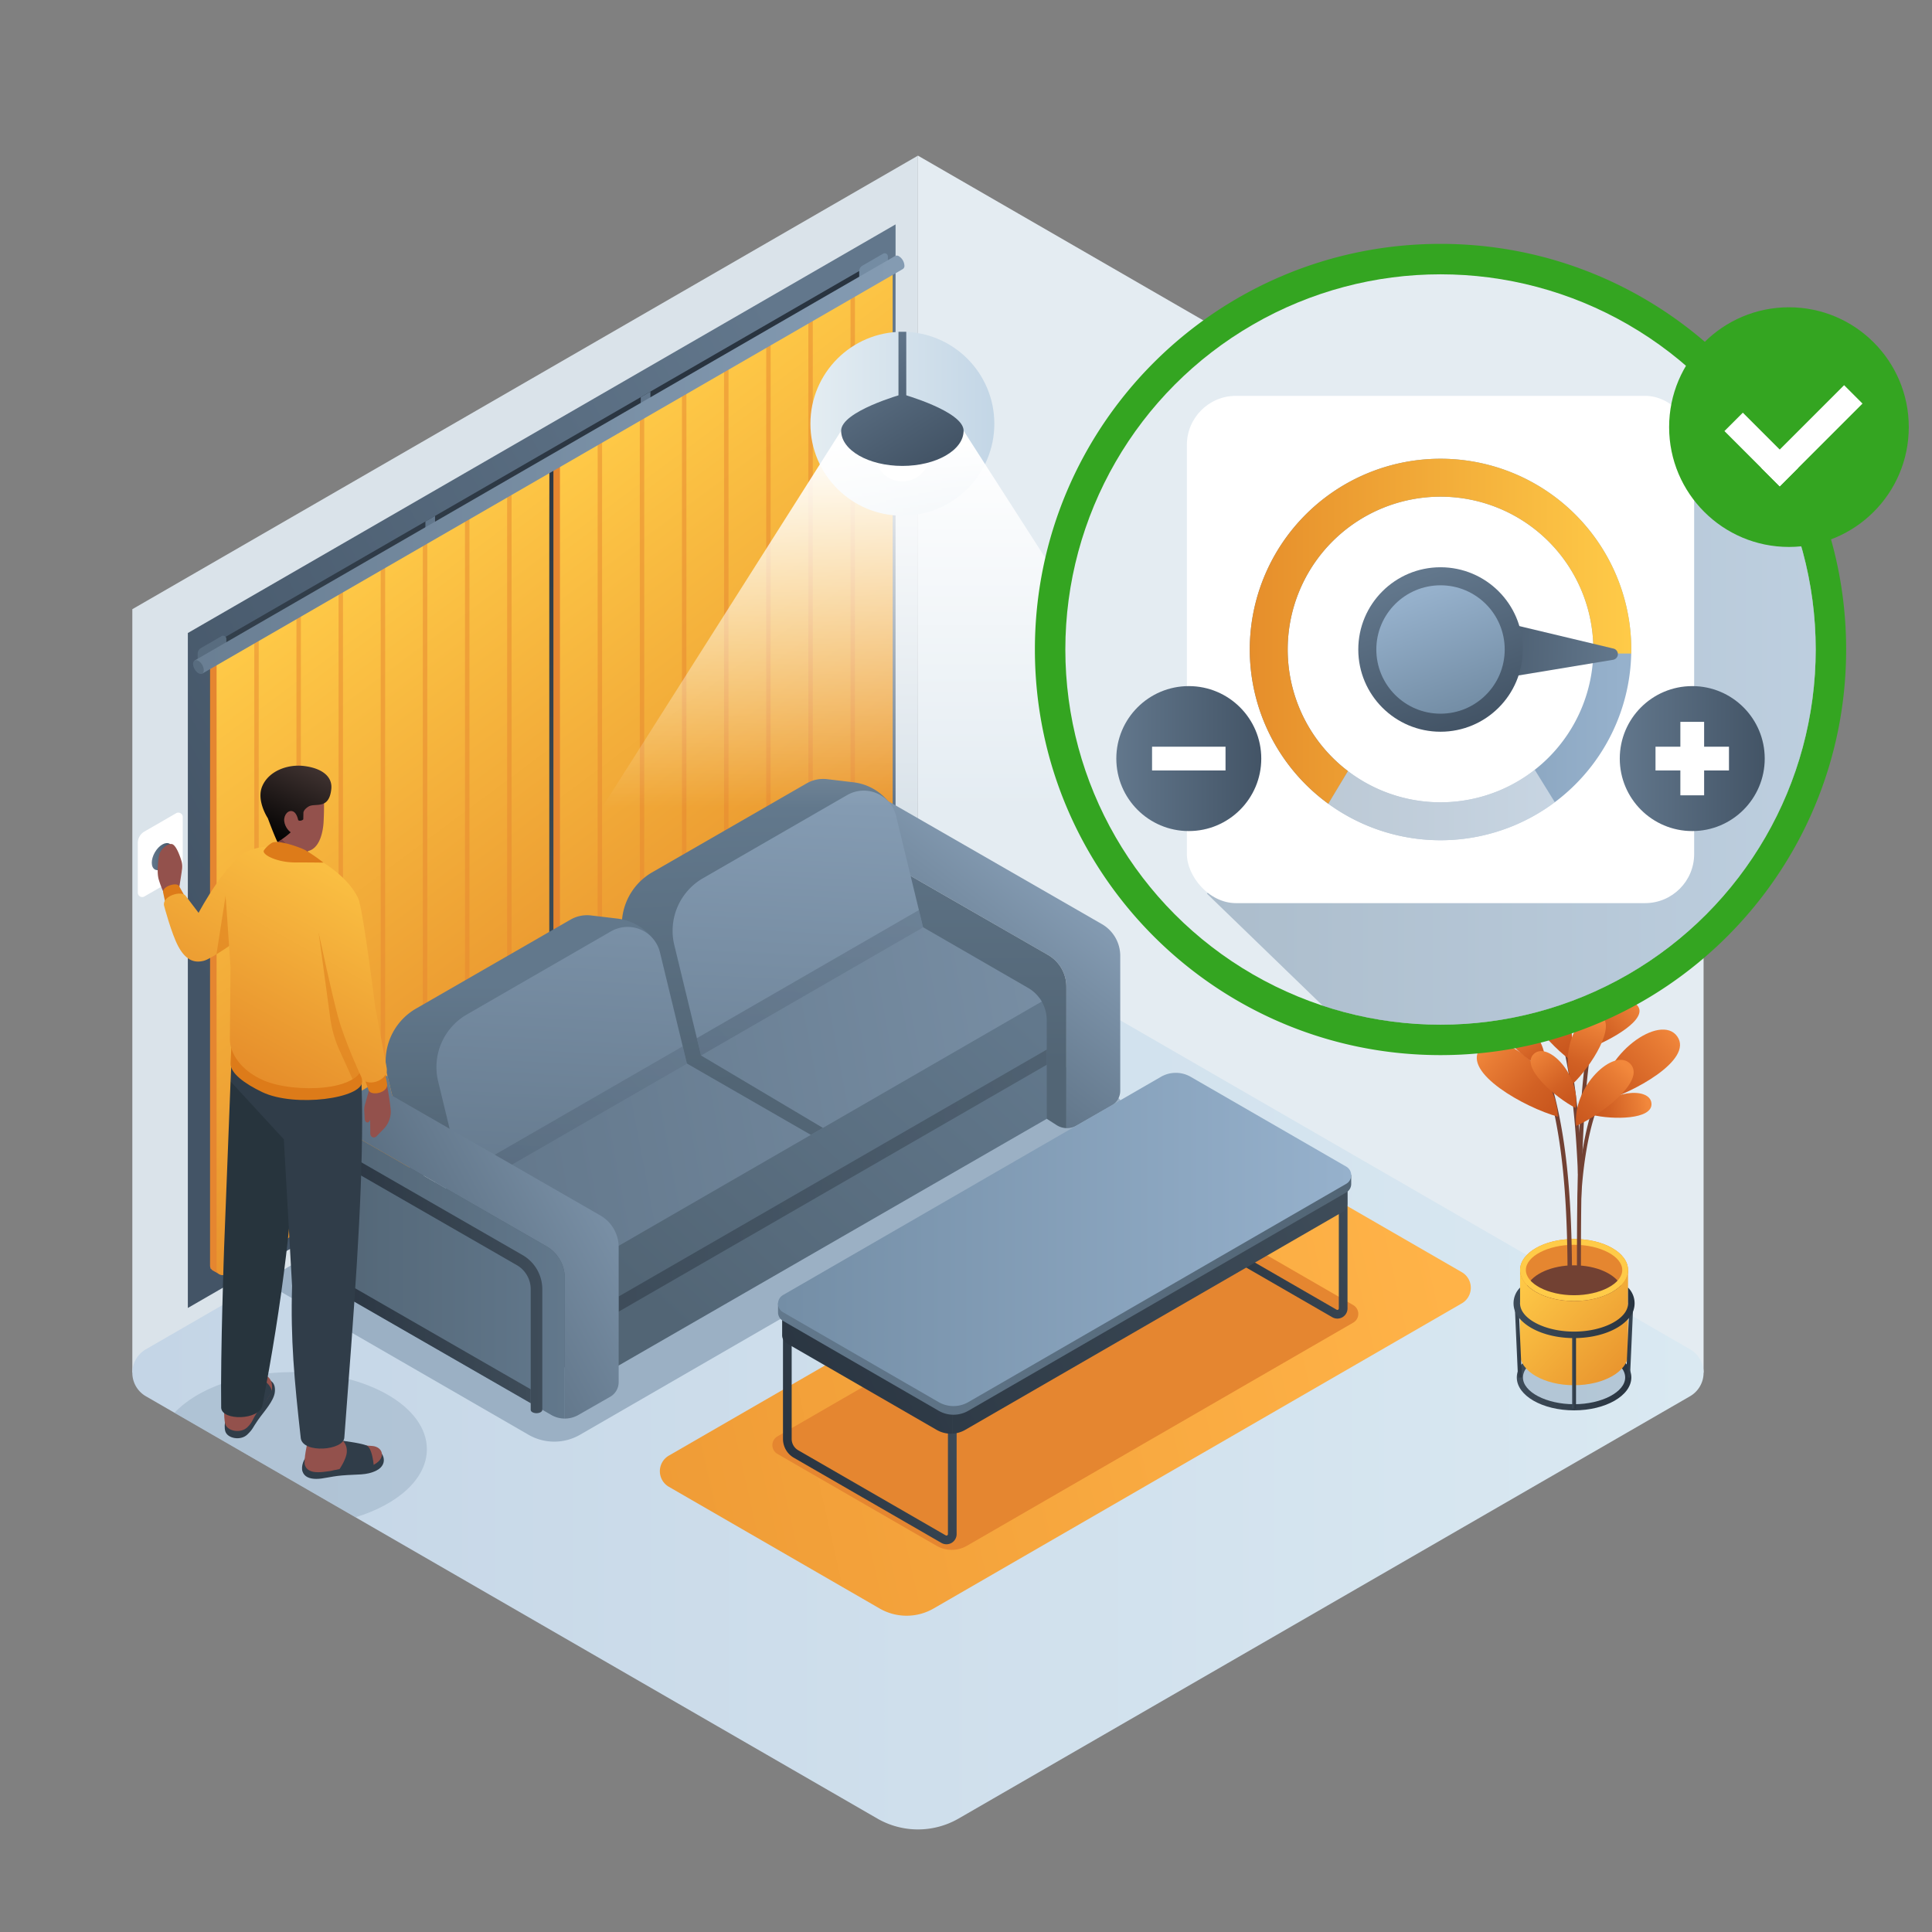 <svg id="Layer_1" data-name="Layer 1" xmlns="http://www.w3.org/2000/svg" xmlns:xlink="http://www.w3.org/1999/xlink" viewBox="0 0 1000 1000">
  <rect x="0" y="0" width="1000" height="1000" fill="#808080" stroke="none"/>
  <defs>
    <style>
      .cls-1 {
        fill: #e4ecf2;
      }

      .cls-2 {
        fill: #dae3ea;
      }

      .cls-3 {
        fill: url(#linear-gradient);
      }

      .cls-19, .cls-4 {
        fill: #9bb0c4;
      }

      .cls-12, .cls-35, .cls-4, .cls-61, .cls-65, .cls-82 {
        opacity: 0.5;
      }

      .cls-5 {
        fill: url(#linear-gradient-2);
      }

      .cls-6 {
        fill: url(#linear-gradient-3);
      }

      .cls-7 {
        fill: url(#linear-gradient-4);
      }

      .cls-8 {
        fill: url(#linear-gradient-5);
      }

      .cls-9 {
        fill: url(#linear-gradient-6);
      }

      .cls-10 {
        fill: #e58630;
      }

      .cls-11 {
        fill: url(#linear-gradient-7);
      }

      .cls-13 {
        fill: url(#linear-gradient-8);
      }

      .cls-14 {
        fill: #748ca3;
      }

      .cls-15 {
        fill: #586c7f;
      }

      .cls-16 {
        fill: url(#linear-gradient-9);
      }

      .cls-17, .cls-65 {
        fill: #fff;
      }

      .cls-18 {
        fill: url(#linear-gradient-10);
      }

      .cls-20 {
        fill: url(#linear-gradient-11);
      }

      .cls-21 {
        fill: url(#linear-gradient-12);
      }

      .cls-22 {
        fill: url(#linear-gradient-13);
      }

      .cls-23 {
        fill: url(#linear-gradient-14);
      }

      .cls-24 {
        fill: url(#linear-gradient-15);
      }

      .cls-25 {
        fill: url(#linear-gradient-16);
      }

      .cls-26 {
        fill: url(#linear-gradient-17);
      }

      .cls-27, .cls-30 {
        opacity: 0.4;
      }

      .cls-27 {
        fill: url(#linear-gradient-18);
      }

      .cls-28 {
        fill: url(#linear-gradient-19);
      }

      .cls-29 {
        fill: url(#linear-gradient-20);
      }

      .cls-30 {
        fill: url(#linear-gradient-21);
      }

      .cls-31 {
        fill: url(#linear-gradient-22);
      }

      .cls-32 {
        fill: url(#linear-gradient-23);
      }

      .cls-33 {
        fill: url(#linear-gradient-24);
      }

      .cls-34 {
        fill: url(#linear-gradient-25);
      }

      .cls-35 {
        fill: url(#linear-gradient-26);
      }

      .cls-36 {
        fill: url(#linear-gradient-27);
      }

      .cls-37 {
        fill: url(#linear-gradient-28);
      }

      .cls-38 {
        fill: url(#linear-gradient-29);
      }

      .cls-39 {
        fill: url(#linear-gradient-30);
      }

      .cls-40 {
        fill: url(#linear-gradient-31);
      }

      .cls-41 {
        opacity: 0.6;
      }

      .cls-42 {
        fill: url(#linear-gradient-32);
      }

      .cls-43 {
        fill: url(#linear-gradient-33);
      }

      .cls-44 {
        fill: #724133;
      }

      .cls-45 {
        fill: #ffcb48;
      }

      .cls-46 {
        fill: url(#linear-gradient-34);
      }

      .cls-47 {
        fill: url(#linear-gradient-35);
      }

      .cls-48 {
        fill: url(#linear-gradient-36);
      }

      .cls-49 {
        fill: url(#linear-gradient-37);
      }

      .cls-50 {
        fill: url(#linear-gradient-38);
      }

      .cls-51 {
        fill: url(#linear-gradient-39);
      }

      .cls-52 {
        fill: url(#linear-gradient-40);
      }

      .cls-53 {
        fill: url(#linear-gradient-41);
      }

      .cls-54 {
        fill: url(#linear-gradient-42);
      }

      .cls-55 {
        fill: url(#linear-gradient-43);
      }

      .cls-56 {
        fill: url(#linear-gradient-44);
      }

      .cls-57 {
        fill: url(#linear-gradient-45);
      }

      .cls-58 {
        fill: url(#linear-gradient-46);
      }

      .cls-59 {
        fill: url(#linear-gradient-47);
      }

      .cls-60 {
        fill: #34a521;
      }

      .cls-61 {
        fill: url(#linear-gradient-48);
      }

      .cls-62 {
        fill: url(#linear-gradient-49);
      }

      .cls-63 {
        fill: url(#linear-gradient-50);
      }

      .cls-64 {
        fill: url(#linear-gradient-51);
      }

      .cls-66 {
        fill: url(#linear-gradient-52);
      }

      .cls-67 {
        fill: url(#linear-gradient-53);
      }

      .cls-68 {
        fill: url(#linear-gradient-54);
      }

      .cls-69 {
        fill: url(#linear-gradient-55);
      }

      .cls-70 {
        fill: url(#linear-gradient-56);
      }

      .cls-71, .cls-72 {
        fill: none;
        stroke-miterlimit: 10;
        stroke-width: 4.5px;
      }

      .cls-71 {
        stroke: url(#linear-gradient-57);
      }

      .cls-72 {
        stroke: url(#linear-gradient-58);
      }

      .cls-73 {
        fill: url(#linear-gradient-59);
      }

      .cls-74 {
        fill: url(#linear-gradient-60);
      }

      .cls-75 {
        fill: url(#linear-gradient-61);
      }

      .cls-76 {
        fill: url(#linear-gradient-62);
      }

      .cls-77 {
        fill: #303d49;
      }

      .cls-78 {
        fill: #93514c;
      }

      .cls-79 {
        fill: #27343d;
      }

      .cls-80, .cls-82 {
        fill: #dd7b19;
      }

      .cls-81 {
        fill: url(#linear-gradient-63);
      }

      .cls-83 {
        fill: url(#linear-gradient-64);
      }

      .cls-84 {
        fill: url(#linear-gradient-65);
      }

      .cls-85 {
        fill: #7a403f;
      }

      .cls-86 {
        fill: url(#linear-gradient-66);
      }
    </style>
    <linearGradient id="linear-gradient" x1="68.492" y1="710.538" x2="881.769" y2="710.538" gradientUnits="userSpaceOnUse">
      <stop offset="0.007" stop-color="#c4d5e6"/>
      <stop offset="1" stop-color="#dae9f2"/>
    </linearGradient>
    <linearGradient id="linear-gradient-2" x1="282.423" y1="189.254" x2="276.295" y2="512.488" gradientUnits="userSpaceOnUse">
      <stop offset="0" stop-color="#293440"/>
      <stop offset="1" stop-color="#3e4c59"/>
    </linearGradient>
    <linearGradient id="linear-gradient-3" x1="108.715" y1="396.574" x2="452.058" y2="396.574" gradientUnits="userSpaceOnUse">
      <stop offset="0" stop-color="#5b6f82"/>
      <stop offset="1" stop-color="#849bb2"/>
    </linearGradient>
    <linearGradient id="linear-gradient-4" x1="470.432" y1="293.556" x2="96.535" y2="496.234" gradientUnits="userSpaceOnUse">
      <stop offset="0" stop-color="#62778c"/>
      <stop offset="1" stop-color="#435466"/>
    </linearGradient>
    <linearGradient id="linear-gradient-5" x1="403.392" y1="325.81" x2="264.914" y2="400.875" xlink:href="#linear-gradient-4"/>
    <linearGradient id="linear-gradient-6" x1="291.923" y1="390.162" x2="153.445" y2="465.227" xlink:href="#linear-gradient-4"/>
    <linearGradient id="linear-gradient-7" x1="110.803" y1="333.476" x2="286.208" y2="569.391" gradientUnits="userSpaceOnUse">
      <stop offset="0" stop-color="#ffcb48"/>
      <stop offset="1" stop-color="#e68e2b"/>
    </linearGradient>
    <linearGradient id="linear-gradient-8" x1="288.532" y1="230.833" x2="463.937" y2="466.747" xlink:href="#linear-gradient-7"/>
    <linearGradient id="linear-gradient-9" x1="-100.335" y1="240.477" x2="463.484" y2="240.477" xlink:href="#linear-gradient-3"/>
    <linearGradient id="linear-gradient-10" x1="78.57" y1="443.387" x2="89.424" y2="443.387" gradientTransform="translate(425.983 148.95) rotate(60)" xlink:href="#linear-gradient-4"/>
    <linearGradient id="linear-gradient-11" x1="82.673" y1="452.233" x2="152.801" y2="542.786" gradientTransform="matrix(-1, 0, 0, 1, 619.809, 0)" gradientUnits="userSpaceOnUse">
      <stop offset="0" stop-color="#849bb2"/>
      <stop offset="1" stop-color="#5b6f82"/>
    </linearGradient>
    <linearGradient id="linear-gradient-12" x1="131.375" y1="392.874" x2="131.375" y2="549.737" gradientTransform="matrix(-1, 0, 0, 1, 619.809, 0)" gradientUnits="userSpaceOnUse">
      <stop offset="0" stop-color="#62788c"/>
      <stop offset="1" stop-color="#526575"/>
    </linearGradient>
    <linearGradient id="linear-gradient-13" x1="136.842" y1="482.436" x2="300.246" y2="658.096" xlink:href="#linear-gradient-12"/>
    <linearGradient id="linear-gradient-14" x1="-102.896" y1="488.252" x2="489.19" y2="600.082" xlink:href="#linear-gradient-11"/>
    <linearGradient id="linear-gradient-15" x1="236.935" y1="419.826" x2="231.829" y2="560.252" xlink:href="#linear-gradient-12"/>
    <linearGradient id="linear-gradient-16" x1="229.989" y1="419.574" x2="224.883" y2="559.999" xlink:href="#linear-gradient-12"/>
    <linearGradient id="linear-gradient-17" x1="203.472" y1="417.329" x2="218.026" y2="690.009" xlink:href="#linear-gradient-11"/>
    <linearGradient id="linear-gradient-18" x1="51.308" y1="361.798" x2="265.71" y2="572.807" gradientTransform="matrix(-1, 0, 0, 1, 619.809, 0)" xlink:href="#linear-gradient-4"/>
    <linearGradient id="linear-gradient-19" x1="351.226" y1="509.811" x2="351.226" y2="597.324" xlink:href="#linear-gradient-12"/>
    <linearGradient id="linear-gradient-20" x1="321.607" y1="411.024" x2="336.16" y2="683.705" xlink:href="#linear-gradient-11"/>
    <linearGradient id="linear-gradient-21" x1="173.544" y1="432.336" x2="387.946" y2="643.346" gradientTransform="matrix(-1, 0, 0, 1, 619.809, 0)" xlink:href="#linear-gradient-4"/>
    <linearGradient id="linear-gradient-22" x1="282.601" y1="597.416" x2="398.006" y2="659.714" xlink:href="#linear-gradient-11"/>
    <linearGradient id="linear-gradient-23" x1="327.477" y1="656.321" x2="454.497" y2="656.321" xlink:href="#linear-gradient-12"/>
    <linearGradient id="linear-gradient-24" x1="447.324" y1="632.113" x2="453.324" y2="632.113" gradientTransform="matrix(-1, 0, 0, 1, 619.809, 0)" gradientUnits="userSpaceOnUse">
      <stop offset="0" stop-color="#3e4c59"/>
      <stop offset="1" stop-color="#293440"/>
    </linearGradient>
    <linearGradient id="linear-gradient-25" x1="339.115" y1="658.025" x2="457.812" y2="658.025" xlink:href="#linear-gradient-24"/>
    <linearGradient id="linear-gradient-26" x1="78.017" y1="611.056" x2="299.472" y2="611.056" xlink:href="#linear-gradient-24"/>
    <linearGradient id="linear-gradient-27" x1="345.115" y1="687.002" x2="454.497" y2="687.002" xlink:href="#linear-gradient-24"/>
    <linearGradient id="linear-gradient-28" x1="419.468" y1="219.332" x2="514.664" y2="219.332" gradientUnits="userSpaceOnUse">
      <stop offset="0" stop-color="#e4edf2"/>
      <stop offset="1" stop-color="#c3d6e6"/>
    </linearGradient>
    <linearGradient id="linear-gradient-29" x1="506.445" y1="228.767" x2="506.445" y2="560.826" gradientUnits="userSpaceOnUse">
      <stop offset="0" stop-color="#fff"/>
      <stop offset="0.57" stop-color="#fff" stop-opacity="0"/>
    </linearGradient>
    <linearGradient id="linear-gradient-30" x1="440.551" y1="181.781" x2="478.173" y2="241.35" xlink:href="#linear-gradient-4"/>
    <linearGradient id="linear-gradient-31" x1="456.065" y1="171.982" x2="493.688" y2="231.551" xlink:href="#linear-gradient-4"/>
    <linearGradient id="linear-gradient-32" x1="785.089" y1="712.967" x2="844.371" y2="712.967" gradientTransform="matrix(1, 0, 0, 1, 0, 0)" xlink:href="#linear-gradient-24"/>
    <linearGradient id="linear-gradient-33" x1="789.283" y1="656.859" x2="848.688" y2="714.05" xlink:href="#linear-gradient-7"/>
    <linearGradient id="linear-gradient-34" x1="-6266.273" y1="1778.554" x2="-6233.577" y2="1792.14" gradientTransform="matrix(-0.941, 0.339, 0.339, 0.941, -5650.976, 968.427)" gradientUnits="userSpaceOnUse">
      <stop offset="0" stop-color="#f2883c"/>
      <stop offset="0.167" stop-color="#e97d35"/>
      <stop offset="0.674" stop-color="#d26124"/>
      <stop offset="0.968" stop-color="#c9571e"/>
    </linearGradient>
    <linearGradient id="linear-gradient-35" x1="1023.863" y1="-918.661" x2="999.229" y2="-902.985" gradientTransform="translate(-436.939 1049.031) rotate(21.532)" xlink:href="#linear-gradient-34"/>
    <linearGradient id="linear-gradient-36" x1="867.597" y1="533.553" x2="826.242" y2="570.727" gradientTransform="matrix(1, 0, 0, 1, 0, 0)" xlink:href="#linear-gradient-34"/>
    <linearGradient id="linear-gradient-37" x1="258.017" y1="1526.731" x2="224.355" y2="1548.153" gradientTransform="translate(168.146 -842.954) rotate(-16.161)" xlink:href="#linear-gradient-34"/>
    <linearGradient id="linear-gradient-38" x1="791.856" y1="506.128" x2="812.16" y2="545.095" gradientTransform="matrix(1, 0, 0, 1, 0, 0)" xlink:href="#linear-gradient-34"/>
    <linearGradient id="linear-gradient-39" x1="76.781" y1="1831.61" x2="100.293" y2="1876.733" gradientTransform="translate(31.218 -1137.85) rotate(-21.264)" xlink:href="#linear-gradient-34"/>
    <linearGradient id="linear-gradient-40" x1="875.432" y1="-1492.835" x2="908.127" y2="-1479.249" gradientTransform="matrix(0.871, 0.49, -0.49, 0.871, -715.388, 1398.163)" xlink:href="#linear-gradient-34"/>
    <linearGradient id="linear-gradient-41" x1="572.91" y1="810.059" x2="551.542" y2="847.413" gradientTransform="matrix(1.032, -0.095, 0.1, 1.014, 163.786, -272.048)" xlink:href="#linear-gradient-34"/>
    <linearGradient id="linear-gradient-42" x1="-597.823" y1="2523.366" x2="-628.135" y2="2542.655" gradientTransform="translate(-170.038 -1867.342) rotate(-35.911)" xlink:href="#linear-gradient-34"/>
    <linearGradient id="linear-gradient-43" x1="-6821.738" y1="-729" x2="-6849.65" y2="-711.238" gradientTransform="matrix(-0.942, -0.334, -0.334, 0.942, -5876.527, -1047.591)" xlink:href="#linear-gradient-34"/>
    <linearGradient id="linear-gradient-44" x1="3225.609" y1="694.248" x2="3229.29" y2="694.248" gradientTransform="matrix(-0.045, -0.999, -0.999, 0.045, 1682.042, 3887.254)" xlink:href="#linear-gradient-24"/>
    <linearGradient id="linear-gradient-45" x1="784.023" y1="694.248" x2="787.705" y2="694.248" gradientTransform="translate(31.893 -34.512) rotate(2.568)" xlink:href="#linear-gradient-24"/>
    <linearGradient id="linear-gradient-46" x1="813.734" y1="710.342" x2="815.734" y2="710.342" gradientTransform="matrix(1, 0, 0, 1, 0, 0)" xlink:href="#linear-gradient-24"/>
    <linearGradient id="linear-gradient-47" x1="783.405" y1="679.519" x2="846.065" y2="679.519" gradientTransform="matrix(1, 0, 0, 1, 0, 0)" xlink:href="#linear-gradient-24"/>
    <linearGradient id="linear-gradient-48" x1="624.71" y1="369.868" x2="939.802" y2="369.868" gradientUnits="userSpaceOnUse">
      <stop offset="0" stop-color="#748ea6"/>
      <stop offset="1" stop-color="#96b1cc"/>
    </linearGradient>
    <linearGradient id="linear-gradient-49" x1="660.404" y1="336.176" x2="839.332" y2="336.176" xlink:href="#linear-gradient-48"/>
    <linearGradient id="linear-gradient-50" x1="646.88" y1="326.73" x2="844.34" y2="326.73" gradientUnits="userSpaceOnUse">
      <stop offset="0" stop-color="#e68e2b"/>
      <stop offset="1" stop-color="#ffcb48"/>
    </linearGradient>
    <linearGradient id="linear-gradient-51" x1="72.431" y1="7593.953" x2="72.431" y2="7681.079" gradientTransform="translate(8429.121 532.871) rotate(92.012)" xlink:href="#linear-gradient-4"/>
    <linearGradient id="linear-gradient-52" x1="732.039" y1="299.27" x2="759.953" y2="375.185" xlink:href="#linear-gradient-4"/>
    <linearGradient id="linear-gradient-53" x1="735.016" y1="307.367" x2="756.806" y2="366.626" gradientUnits="userSpaceOnUse">
      <stop offset="0" stop-color="#96b1cc"/>
      <stop offset="1" stop-color="#748ea6"/>
    </linearGradient>
    <linearGradient id="linear-gradient-54" x1="838.39" y1="392.641" x2="913.416" y2="392.641" xlink:href="#linear-gradient-4"/>
    <linearGradient id="linear-gradient-55" x1="577.803" y1="392.641" x2="652.83" y2="392.641" xlink:href="#linear-gradient-4"/>
    <linearGradient id="linear-gradient-56" x1="-67.953" y1="669.038" x2="598.503" y2="818.632" gradientTransform="matrix(-1, 0, 0, 1, 683.979, 0)" gradientUnits="userSpaceOnUse">
      <stop offset="0" stop-color="#ffb348"/>
      <stop offset="1" stop-color="#e68e2b"/>
    </linearGradient>
    <linearGradient id="linear-gradient-57" x1="191.371" y1="719.358" x2="274.166" y2="757.186" gradientTransform="matrix(-1, 0, 0, 1, 683.979, 0)" xlink:href="#linear-gradient-24"/>
    <linearGradient id="linear-gradient-58" x1="-10.95" y1="602.551" x2="72.661" y2="640.751" gradientTransform="matrix(-1, 0, 0, 1, 683.979, 0)" xlink:href="#linear-gradient-24"/>
    <linearGradient id="linear-gradient-59" x1="-1.144" y1="601.995" x2="289.685" y2="734.868" gradientTransform="matrix(-1, 0, 0, 1, 683.979, 0)" xlink:href="#linear-gradient-24"/>
    <linearGradient id="linear-gradient-60" x1="-5.254" y1="610.991" x2="285.575" y2="743.864" gradientTransform="matrix(-1, 0, 0, 1, 683.979, 0)" xlink:href="#linear-gradient-24"/>
    <linearGradient id="linear-gradient-61" x1="-15.41" y1="670.192" x2="281.271" y2="670.192" gradientTransform="matrix(-1, 0, 0, 1, 683.979, 0)" gradientUnits="userSpaceOnUse">
      <stop offset="0" stop-color="#526575"/>
      <stop offset="1" stop-color="#62788c"/>
    </linearGradient>
    <linearGradient id="linear-gradient-62" x1="-15.41" y1="641.539" x2="281.271" y2="641.539" gradientTransform="matrix(-1, 0, 0, 1, 683.979, 0)" xlink:href="#linear-gradient-53"/>
    <linearGradient id="linear-gradient-63" x1="144.753" y1="403.527" x2="77.118" y2="526.325" xlink:href="#linear-gradient-7"/>
    <linearGradient id="linear-gradient-64" x1="192.638" y1="429.901" x2="125.003" y2="552.699" xlink:href="#linear-gradient-7"/>
    <linearGradient id="linear-gradient-65" x1="220.356" y1="445.167" x2="152.721" y2="567.965" xlink:href="#linear-gradient-7"/>
    <linearGradient id="linear-gradient-66" x1="159.634" y1="395.91" x2="140.927" y2="435.723" gradientUnits="userSpaceOnUse">
      <stop offset="0" stop-color="#3f3230"/>
      <stop offset="1"/>
    </linearGradient>
  </defs>
  <g>
    <g>
      <polygon class="cls-1" points="475.123 80.553 881.769 315.321 881.769 710.538 475.123 475.747 475.123 80.553"/>
      <polygon class="cls-2" points="475.138 80.553 68.492 315.321 68.492 710.538 475.138 475.747 475.138 80.553"/>
    </g>
    <path class="cls-3" d="M75.509,722.704l378.581,218.564a42.101,42.101,0,0,0,42.101-.001L874.752,722.699a14.034,14.034,0,0,0,0-24.307L496.175,479.808a42.101,42.101,0,0,0-42.104.001L75.508,698.396A14.034,14.034,0,0,0,75.509,722.704Z"/>
    <path class="cls-4" d="M184.014,785.346c21.966-6.697,36.934-19.966,36.934-35.253,0-22.037-31.084-39.902-69.429-39.902-26.488,0-49.491,8.53-61.191,21.068Z"/>
  </g>
  <g>
    <g>
      <path class="cls-5" d="M455.899,462.185,112.55,660.415l-11.465-6.617V330.973L444.434,132.732l11.465-2.159Z"/>
      <polygon class="cls-6" points="452.058 136.044 448.117 138.319 448.122 456.754 108.715 652.698 108.716 657.104 452.058 458.885 452.058 136.044"/>
      <path class="cls-7" d="M97.227,327.65v349.352l366.319-211.484V116.145Zm11.488,6.633L452.058,136.044l0,322.841L108.716,657.104Z"/>
    </g>
    <polygon class="cls-8" points="336.653 521.107 331.653 523.994 331.653 205.578 336.653 202.691 336.653 521.107"/>
    <polygon class="cls-9" points="225.184 585.459 220.184 588.346 220.184 269.93 225.184 267.043 225.184 585.459"/>
    <g>
      <path class="cls-10" d="M280.91,242.099l-172.194,99.549V655.052a2.972,2.972,0,0,0,1.505,2.601l-0.0 0,3.388,1.95-.404-1.947.01-.005,163.201-94.204a9,9,0,0,0,4.501-7.795l3.384-311.6Z"/>
      <path class="cls-11" d="M284.308,557.604l-.007-313.553-172.194,99.549V657.004a3,3,0,0,0,4.5,2.598l163.201-94.204A9,9,0,0,0,284.308,557.604Z"/>
      <g>
        <g class="cls-12">
          <polygon class="cls-10" points="133.918 649.582 131.619 650.909 131.619 332.318 133.918 330.99 133.918 649.582"/>
        </g>
        <g class="cls-12">
          <polygon class="cls-10" points="155.73 636.972 153.431 638.3 153.431 319.708 155.73 318.381 155.73 636.972"/>
        </g>
        <g class="cls-12">
          <polygon class="cls-10" points="177.542 624.363 175.242 625.69 175.242 307.099 177.542 305.771 177.542 624.363"/>
        </g>
        <g class="cls-12">
          <polygon class="cls-10" points="199.353 611.753 197.054 613.081 197.054 294.489 199.353 293.162 199.353 611.753"/>
        </g>
        <g class="cls-12">
          <polygon class="cls-10" points="221.165 599.143 218.866 600.471 218.866 281.88 221.165 280.552 221.165 599.143"/>
        </g>
        <g class="cls-12">
          <polygon class="cls-10" points="242.977 586.534 240.677 587.861 240.677 269.27 242.977 267.942 242.977 586.534"/>
        </g>
        <g class="cls-12">
          <polygon class="cls-10" points="264.788 573.924 262.489 575.252 262.489 256.66 264.788 255.333 264.788 573.924"/>
        </g>
      </g>
    </g>
    <g>
      <path class="cls-10" d="M458.639,139.456l-172.194,99.549V552.409a2.972,2.972,0,0,0,1.505,2.601l-0.0 0,3.388,1.95-.404-1.947.01-.005L454.145,460.803a9,9,0,0,0,4.501-7.795l3.384-311.6Z"/>
      <path class="cls-13" d="M462.037,454.96l-.007-313.553-172.194,99.549V554.361a3,3,0,0,0,4.5,2.598L457.536,462.755A9,9,0,0,0,462.037,454.96Z"/>
      <g>
        <g class="cls-12">
          <polygon class="cls-10" points="311.647 546.939 309.348 548.266 309.348 229.675 311.647 228.347 311.647 546.939"/>
        </g>
        <g class="cls-12">
          <polygon class="cls-10" points="333.459 534.329 331.16 535.656 331.16 217.065 333.459 215.738 333.459 534.329"/>
        </g>
        <g class="cls-12">
          <polygon class="cls-10" points="355.271 521.719 352.971 523.047 352.971 204.456 355.271 203.128 355.271 521.719"/>
        </g>
        <g class="cls-12">
          <polygon class="cls-10" points="377.082 509.11 374.783 510.437 374.783 191.846 377.082 190.518 377.082 509.11"/>
        </g>
        <g class="cls-12">
          <polygon class="cls-10" points="398.894 496.5 396.595 497.828 396.595 179.236 398.894 177.909 398.894 496.5"/>
        </g>
        <g class="cls-12">
          <polygon class="cls-10" points="420.706 483.891 418.406 485.218 418.406 166.627 420.706 165.299 420.706 483.891"/>
        </g>
        <g class="cls-12">
          <polygon class="cls-10" points="442.517 471.281 440.218 472.609 440.218 154.017 442.517 152.69 442.517 471.281"/>
        </g>
      </g>
    </g>
    <g>
      <path class="cls-14" d="M459.561,132.718v6.034l-14.835,8.563V140.397a3.362,3.362,0,0,1,1.681-2.912l10.706-6.18A1.632,1.632,0,0,1,459.561,132.718Z"/>
      <path class="cls-15" d="M117.157,330.67v6.034l-14.835,8.563v-6.919a3.362,3.362,0,0,1,1.681-2.912l10.706-6.18A1.632,1.632,0,0,1,117.157,330.67Z"/>
      <path class="cls-16" d="M467.297,139.263,104.671,348.668l-3.926-6.8L463.384,132.455l.002.003a1.977,1.977,0,0,1,1.951.208,6.138,6.138,0,0,1,2.785,4.804A1.926,1.926,0,0,1,467.297,139.263Z"/>
      <ellipse class="cls-15" cx="102.708" cy="345.268" rx="2.263" ry="3.926" transform="translate(-158.874 97.611) rotate(-30)"/>
    </g>
  </g>
  <path class="cls-17" d="M71.33,436.318l.001,25.717a2.277,2.277,0,0,0,3.415,1.972l16.425-9.483a6.83,6.83,0,0,0,3.415-5.915l-.001-25.717a2.277,2.277,0,0,0-3.415-1.972l-16.425,9.483A6.83,6.83,0,0,0,71.33,436.318Z"/>
  <ellipse class="cls-18" cx="83.997" cy="443.387" rx="7.681" ry="4.427" transform="matrix(0.5, -0.866, 0.866, 0.5, -341.986, 294.437)"/>
  <path class="cls-19" d="M440.008,487.924l137.276,79.241a8.899,8.899,0,0,1,.003,15.412h0l-277.045,160.036a26.696,26.696,0,0,1-26.703.002L136.202,663.319Z"/>
  <g>
    <g>
      <g>
        <path class="cls-20" d="M579.834,494.746v69.83a8.734,8.734,0,0,1-4.4,7.59l-14.97,8.56-3.29,1.89a1.092,1.092,0,0,1-.15.08,9.838,9.838,0,0,1-5.08,1.22v-73.22a18.958,18.958,0,0,0-9.49-16.42l-117.53-67.62,27.9-15.95,117.53,67.62A18.936,18.936,0,0,1,579.834,494.746Z"/>
        <path class="cls-21" d="M551.944,510.696v73.22a9.9,9.9,0,0,1-5.07-1.57l-1.7-1.09-120.25-77.28v-77.32l117.53,67.62A18.958,18.958,0,0,1,551.944,510.696Z"/>
      </g>
      <path class="cls-22" d="M541.812,579.086l-237.12,136.65-117.1-75.68,46.62-26.9,190.59-109.98,113.09,13.25a18.203,18.203,0,0,1,1.31,1.97,19.303,19.303,0,0,1,2.59,9.67Z"/>
      <path class="cls-23" d="M539.202,518.396l-234.54,135.44-70.45-40.68-35.48-20.49,237.22-136.88,94.36,54.49,1.84,1.06.01.01a19.176,19.176,0,0,1,5.73,5.08A18.203,18.203,0,0,1,539.202,518.396Z"/>
      <polygon class="cls-24" points="350.411 547.513 419.705 587.408 425.943 583.806 357.718 543.266 350.411 547.513"/>
      <path class="cls-25" d="M459.787,414.811l-.609-.697a27.467,27.467,0,0,0-17.435-9.2l-13.627-1.622a17.127,17.127,0,0,0-10.456,2.099l-80.087,46.115a31.425,31.425,0,0,0-14.835,34.621l13.845,57.139,26.284,3.06Z"/>
      <path class="cls-26" d="M362.868,546.326l-13.845-57.139a31.425,31.425,0,0,1,14.835-34.621l74.607-43.025a17.238,17.238,0,0,1,25.368,10.87l13.963,57.624Z"/>
      <polygon class="cls-27" points="362.868 546.326 477.796 480.035 475.615 471.038 360.692 537.351 362.868 546.326"/>
      <path class="cls-28" d="M337.551,485.35l-.609-.697a27.467,27.467,0,0,0-17.435-9.2L305.88,473.831a17.128,17.128,0,0,0-10.456,2.099l-80.087,46.115a31.425,31.425,0,0,0-14.835,34.621l13.845,57.139Z"/>
      <path class="cls-29" d="M240.632,616.865l-13.845-57.139a31.425,31.425,0,0,1,14.835-34.621l74.607-43.025a17.238,17.238,0,0,1,25.368,10.87l13.963,57.624Z"/>
      <polygon class="cls-30" points="240.632 616.865 355.56 550.573 353.379 541.577 238.456 607.889 240.632 616.865"/>
      <path class="cls-31" d="M320.222,645.546v69.85a8.728,8.728,0,0,1-4.38,7.57l-.52.29-15.96,9.13c-.01.01-.02.01-.03.02a14.169,14.169,0,0,1-7,1.84v-72.75a18.97,18.97,0,0,0-9.49-16.42l-115.91-66.68a12.101,12.101,0,0,1,4.36-4.46.01.01,0,0,1,.01-.01l6.9-4.08,22.3-13.18,2.54,10.5,107.7,61.96A18.936,18.936,0,0,1,320.222,645.546Z"/>
      <path class="cls-32" d="M292.332,661.496v72.75a14.033,14.033,0,0,1-6.93-1.83l-13.2-7.59-99.61-57.31a14.556,14.556,0,0,1-7.28-12.6v-70.43a12.294,12.294,0,0,1,1.62-6.09l115.91,66.68A18.97,18.97,0,0,1,292.332,661.496Z"/>
      <path class="cls-33" d="M172.485,594.981v72.535c0,.955-1.343,1.729-3,1.729s-3-.774-3-1.729v-72.535Z"/>
      <path class="cls-34" d="M165.312,584.591l0,0v4.528l105.211,60.526a20.387,20.387,0,0,1,10.171,17.6v62.484c0,.955-1.343,1.729-3,1.729-1.657,0-3-.774-3-1.729V667.245a14.367,14.367,0,0,0-7.167-12.401L165.312,596.042l-.006-.004A6.601,6.601,0,0,1,165.312,584.591Z"/>
      <polygon class="cls-35" points="541.792 551.118 320.337 678.846 320.337 670.994 541.792 543.266 541.792 551.118"/>
    </g>
    <path class="cls-36" d="M172.592,660.346l99.61,57.31,2.492,1.433v7.17l-2.492-1.433-99.61-57.31a14.556,14.556,0,0,1-7.28-12.6v-7.17A14.556,14.556,0,0,0,172.592,660.346Z"/>
  </g>
  <g>
    <circle class="cls-37" cx="467.066" cy="219.332" r="47.598"/>
    <polygon class="cls-38" points="771.105 646.851 241.784 646.851 241.784 528.09 435.381 222.942 498.761 222.942 625.381 420.03 629.188 425.941 771.105 646.851"/>
    <g>
      <circle class="cls-17" cx="467.066" cy="234.994" r="14.183"/>
      <path class="cls-39" d="M498.76,222.944c0,10.06-14.19,18.215-31.694,18.215s-31.694-8.155-31.694-18.215,31.694-18.929,31.694-18.929S498.76,212.884,498.76,222.944Z"/>
    </g>
    <rect class="cls-40" x="465.05" y="171.735" width="4.031" height="35.331"/>
  </g>
  <g>
    <g class="cls-41">
      <ellipse class="cls-19" cx="814.73" cy="711.992" rx="27.944" ry="16.06"/>
    </g>
    <g>
      <path class="cls-42" d="M814.73,699.114c14.342,0,26.459,6.344,26.459,13.853,0,7.509-12.117,13.853-26.459,13.853-14.342,0-26.459-6.344-26.459-13.853,0-7.509,12.117-13.853,26.459-13.853m0-3.182c-16.37,0-29.641,7.627-29.641,17.035,0,9.408,13.271,17.035,29.641,17.035,16.37,0,29.641-7.627,29.641-17.035,0-9.408-13.271-17.035-29.641-17.035Z"/>
      <g>
        <g>
          <path class="cls-43" d="M786.786,657.354v43.574c0,8.87,12.511,16.06,27.944,16.06,15.433,0,27.944-7.19,27.944-16.06V657.354Z"/>
          <ellipse class="cls-10" cx="814.73" cy="657.354" rx="27.944" ry="16.06"/>
          <path class="cls-44" d="M838.975,665.333c-4.823,4.845-13.885,8.075-24.249,8.075s-19.426-3.23-24.249-8.075c3.073-6.012,12.763-10.408,24.249-10.408S835.901,659.321,838.975,665.333Z"/>
          <path class="cls-45" d="M814.73,644.294c13.521,0,24.944,5.981,24.944,13.06s-11.423,13.06-24.944,13.06c-13.521,0-24.944-5.981-24.944-13.06S801.209,644.294,814.73,644.294m0-3c-15.433,0-27.944,7.19-27.944,16.06,0,8.87,12.511,16.06,27.944,16.06,15.433,0,27.944-7.19,27.944-16.06,0-8.87-12.511-16.06-27.944-16.06Z"/>
        </g>
        <g>
          <path class="cls-46" d="M823.312,542.24c10.273-3.824,30.2-14.816,24.203-21.789S822.606,526.566,823.312,542.24Z"/>
          <path class="cls-44" d="M812.631,663.158c-.57,0-1.268-.94-1.268-2.038,0-53.614-4.831-88.515-16.707-116.823a3.374,3.374,0,0,1,.154-2.793c.443-.691,1.092-.559,1.451.297,12.197,29.074,17.401,64.772,17.401,119.371C813.663,662.269,813.201,663.158,812.631,663.158Z"/>
          <path class="cls-44" d="M817.258,663.158c-.57,0-1.032-.889-1.032-1.986,0-50.496,0-119.655,13.174-151.057.358-.856,1.008-.987,1.451-.297a3.373,3.373,0,0,1,.155,2.793c-12.716,30.311-12.716,98.656-12.716,148.561C818.29,662.269,817.828,663.158,817.258,663.158Z"/>
          <path class="cls-44" d="M817.744,608.951c-.532,0-.983-.786-1.027-1.824-1.711-40.383-6.257-67.83-14.306-86.375a3.385,3.385,0,0,1,.13-2.798c.438-.704,1.088-.589,1.453.25,8.336,19.206,13.032,47.36,14.78,88.599.046,1.094-.377,2.054-.945,2.142A.472.472,0,0,1,817.744,608.951Z"/>
        </g>
        <path class="cls-44" d="M817.259,624.662a.524.524,0,0,1-.074-.005c-.569-.071-.799-.98-.758-1.984,1.284-31.78,9.094-65.293,21.915-67.924.563-.117,1.078.601,1.144,1.602.066,1.002-.34,1.908-.906,2.023-11.705,2.402-19.068,34.313-20.292,64.593C818.249,623.929,817.796,624.662,817.259,624.662Z"/>
        <path class="cls-47" d="M824.168,577.06c10.165,2.537,31.575,2.65,30.616-6.087S832.082,564.323,824.168,577.06Z"/>
        <path class="cls-48" d="M827.92,570.503c17.085-4.577,48.788-21.94,40.219-34.056S829.176,545.219,827.92,570.503Z"/>
        <path class="cls-49" d="M815.803,582.772c13.111-5.75,36.358-23.516,28.02-32.163S813.718,562.387,815.803,582.772Z"/>
        <path class="cls-50" d="M812,548.05c-12.414-9.289-32.561-33.744-21.641-40.813S819.212,527.064,812,548.05Z"/>
        <path class="cls-51" d="M806.367,578.003c-17.297-4.811-49.31-22.74-40.494-34.956S805.337,552.327,806.367,578.003Z"/>
        <path class="cls-52" d="M799.372,553.819c-9.495-5.478-27.319-19.628-20.246-25.508S802.672,538.48,799.372,553.819Z"/>
        <path class="cls-53" d="M818.551,537.738c12.144-10.836,31.844-35.503,19.599-41.78S808.791,516.666,818.551,537.738Z"/>
        <path class="cls-54" d="M814.006,561.069c9.362-8.862,23.656-30.992,13.959-35.783S806.037,544.428,814.006,561.069Z"/>
        <path class="cls-55" d="M815.55,573.488c-10.572-5.399-28.946-21.239-21.623-27.99S818.27,556.717,815.55,573.488Z"/>
      </g>
      <rect class="cls-56" x="824.728" y="693.248" width="37.578" height="2" transform="translate(112.079 1505.727) rotate(-87.425)"/>
      <rect class="cls-57" x="784.864" y="675.459" width="2" height="37.578" transform="translate(-30.315 35.906) rotate(-2.568)"/>
      <rect class="cls-58" x="813.734" y="691.704" width="2" height="37.276"/>
      <path class="cls-59" d="M842.675,666.444v7.77a3.429,3.429,0,0,1,0,.74c-.38,7.78-13.02,14.28-27.94,14.28-14.92,0-27.57-6.5-27.95-14.28a3.45,3.45,0,0,1,0-.74v-7.76a11.48,11.48,0,0,0,0,16.27c5.16,5.86,15.74,9.87,27.95,9.87,12.2,0,22.77-4.01,27.94-9.86a11.48,11.48,0,0,0,0-16.29Z"/>
    </g>
  </g>
  <g>
    <g>
      <g>
        <path class="cls-60" d="M745.61,143.771a191.747,191.747,0,1,1-74.887,15.113,191.182,191.182,0,0,1,74.887-15.113m0-17.542c-115.951,0-209.948,93.997-209.948,209.948,0,115.951,93.997,209.947,209.948,209.947s209.948-93.997,209.948-209.947c0-115.951-93.997-209.948-209.948-209.948Z"/>
        <circle class="cls-1" cx="745.61" cy="336.176" r="194.193"/>
        <path class="cls-61" d="M624.71,462.539l59.994,58.074a193.985,193.985,0,0,0,60.905,9.756c107.249,0,194.193-86.943,194.193-194.193a193.969,193.969,0,0,0-10.017-61.709L865.88,209.367Z"/>
      </g>
      <rect class="cls-17" x="614.327" y="204.893" width="262.566" height="262.566" rx="25.407"/>
      <g>
        <circle class="cls-60" cx="925.959" cy="221.076" r="62.023"/>
        <g>
          <rect class="cls-17" x="904.902" y="212.434" width="13.462" height="40.466" transform="translate(102.491 712.769) rotate(-45)"/>
          <rect class="cls-17" x="931.113" y="195.253" width="13.462" height="60.594" transform="translate(1441.512 1048.195) rotate(-135)"/>
        </g>
      </g>
    </g>
    <path class="cls-62" d="M745.61,237.447a98.73,98.73,0,1,0,98.73,98.73A98.729,98.729,0,0,0,745.61,237.447Zm0,177.829a79.099,79.099,0,1,1,79.099-79.099A79.099,79.099,0,0,1,745.61,415.275Z"/>
    <path class="cls-63" d="M844.34,336.18c0,.7-.01,1.4-.02,2.1H824.68q.03-1.05.03-2.1a79.1,79.1,0,1,0-127.01,62.94L687.53,416.01a98.727,98.727,0,1,1,156.81-79.83Z"/>
    <path class="cls-64" d="M835.134,335.7l-68.559-16.362-20.966,16.123,19.783,17.554,69.538-11.511A2.962,2.962,0,0,0,835.134,335.7Z"/>
    <path class="cls-65" d="M804.772,415.222,794.383,398.424a79.029,79.029,0,0,1-96.676.685l-10.179,16.905a98.741,98.741,0,0,0,117.244-.791Z"/>
    <circle class="cls-66" cx="745.61" cy="336.176" r="42.565"/>
    <circle class="cls-67" cx="745.61" cy="336.176" r="33.226"/>
    <g>
      <circle class="cls-68" cx="875.903" cy="392.641" r="37.513"/>
      <polygon class="cls-17" points="894.916 386.493 882.051 386.493 882.051 373.628 869.755 373.628 869.755 386.493 856.889 386.493 856.889 398.789 869.755 398.789 869.755 411.654 882.051 411.654 882.051 398.789 894.916 398.789 894.916 386.493"/>
    </g>
    <g>
      <circle class="cls-69" cx="615.317" cy="392.641" r="37.513"/>
      <rect class="cls-17" x="596.303" y="386.493" width="38.027" height="12.296"/>
    </g>
  </g>
  <g>
    <path class="cls-70" d="M346.202,753.424,619.632,595.535a27.954,27.954,0,0,1,27.955-.002l109.044,62.949a9.318,9.318,0,0,1,.002,16.139L483.242,832.546a27.954,27.954,0,0,1-27.962.002L346.202,769.563A9.318,9.318,0,0,1,346.202,753.424Z"/>
    <path class="cls-10" d="M402.4,743.464,602.381,627.987a15.727,15.727,0,0,1,15.727-.001l82.326,47.525a5.242,5.242,0,0,1,.001,9.079L500.482,800.095a15.727,15.727,0,0,1-15.731.001l-82.351-47.553A5.242,5.242,0,0,1,402.4,743.464Z"/>
    <g>
      <path class="cls-71" d="M492.898,724.917v69.144a3,3,0,0,1-4.499,2.598l-76.377-44.072a9,9,0,0,1-4.502-7.795V680.026"/>
      <path class="cls-72" d="M695.219,608.109v69.144a3,3,0,0,1-4.499,2.598l-79.378-45.804a3,3,0,0,1-1.501-2.598V563.218"/>
      <g>
        <g>
          <path class="cls-73" d="M404.838,677.816v13.137a4.885,4.885,0,0,0,2.464,4.393l77.491,44.748a14.716,14.716,0,0,0,8.105,1.961V658.157Z"/>
          <path class="cls-74" d="M492.898,658.157v83.897a14.749,14.749,0,0,0,6.7-1.961l195.295-112.782a4.88,4.88,0,0,0,2.453-4.383h.011V612.518Z"/>
        </g>
        <g>
          <path class="cls-75" d="M699.389,608.125l-.005,4.554a5.078,5.078,0,0,1-2.558,4.526l-195.605,112.992a15.385,15.385,0,0,1-15.389.001L405.272,683.679a5.076,5.076,0,0,1-2.561-4.39l-.003-4.758Z"/>
          <path class="cls-76" d="M405.272,670.321,600.904,557.356a15.385,15.385,0,0,1,15.385-.001l80.536,46.491a5.128,5.128,0,0,1,.001,8.882l-195.605,112.992a15.385,15.385,0,0,1-15.389.001l-80.56-46.519A5.128,5.128,0,0,1,405.272,670.321Z"/>
        </g>
      </g>
    </g>
  </g>
  <g>
    <g>
      <path class="cls-77" d="M117.617,731.449s-2.139,5.859-.97,9.485,7.924,4.9,11.367,1.588c2.978-2.865,2.578-3.284,5.492-7.475,3.044-4.376,8.285-9.859,8.754-14.57,1.08-10.843-13.431-5.459-13.431-5.459Z"/>
      <path class="cls-78" d="M116.322,724.478s-.845,9.072.325,12.698,7.924,4.9,11.367,1.588c2.978-2.865,2.346-3.779,5.261-7.969,3.044-4.376,7.307-8.884,7.529-11.781.834-10.864-11.975-7.755-11.975-7.755Z"/>
      <path class="cls-77" d="M133.555,731.531s.579-5.979-.609-7.733L125.571,712.901l6.368-.317s4.45,1.197,6.506,3.478a8.681,8.681,0,0,1,2.398,4.274Z"/>
      <path class="cls-79" d="M119.335,559.734l-3.308,85.292s-1.976,55.513-1.542,83.749c.652,6.707,19.579,6.303,21.292-1.186,9.785-50.659,17.152-105.27,17.626-155.638Z"/>
      <path class="cls-77" d="M158.495,754.272c-.99.595-2.839,4.609-1.918,7.352s3.571,3.843,7.179,3.843,7.001-1.207,13.102-1.76c8.206-.744,12.752.08,18.003-2.572,6.749-3.409,3.573-10.991-2.003-11.504-1.689-.155-6.776-.202-6.776-.202L173.028,746.052S159.485,753.677,158.495,754.272Z"/>
      <path class="cls-78" d="M159.309,745.719l.206-6.855,14.144-.22-.203,6.153L186.617,747.991s4.609.308,6.197.453c5.242.482,7.22,6.047,1.01,9.504-6.116,3.404-9.972,2.142-17.686,2.841-5.735.52-8.163,1.232-11.554,1.232s-5.883-1.033-6.748-3.612S159.309,745.719,159.309,745.719Z"/>
      <path class="cls-77" d="M119.335,559.734l1.63-36.434,64.646,8.362S187.45,558.03,187.45,578.351c0,46.366-4.22,99.46-9.221,165.695-.266,6.681-21.383,8.437-22.545.392-3.342-29.865-5.343-51.509-4.507-78.832L146.913,589.701Z"/>
      <path class="cls-80" d="M187.45,559.734c-.458-8.659-.901-13.162-.901-13.162l-66.651-8.362-.563,12.218c-.147,5.05,7.336,10.512,16.374,14.833C152.566,573.32,187.663,568.526,187.45,559.734Z"/>
      <g>
        <path class="cls-78" d="M92.777,459.481l1.419-9.204a10.986,10.986,0,0,0-.188-4.372s-2.553-9.105-5.357-9.053-5.902,3.352-6.366,6.152-1.146,8.541-.178,12.035a52.807,52.807,0,0,0,2.727,7.212S92.585,463.234,92.777,459.481Z"/>
        <path class="cls-80" d="M84.421,461.861c-.51-3.208,7.436-5.52,8.334-3.118l3.556,6.309L86.01,469.326Z"/>
        <path class="cls-81" d="M102.78,472.489l-6.666-8.769c-1.949-3.028-12.322-0-11.193,5.037,0,0,3.81,14.482,7.333,21.038,3.524,6.557,7.746,9.022,13.383,7.463C109.974,496.059,124.493,485.501,124.493,485.501l5.821-45.723C118.329,443.094,102.78,472.489,102.78,472.489Z"/>
        <path class="cls-82" d="M120.834,488.097l-4.042-24.559-4.747,30.391C115.059,492.068,118.379,489.809,120.834,488.097Z"/>
      </g>
      <path class="cls-83" d="M148.947,438.887c-19.284-3.348-33.996,4.202-31.997,27.291l2.383,34.518-.345,37.514c.152,6.961,5.564,15.914,17.582,21.057,15.69,6.715,51.105,5.619,50.8-8.365l-4.317-44.343,2.984-39.519C182.973,455.727,164.224,441.54,148.947,438.887Z"/>
      <path class="cls-82" d="M187.37,550.902l-.607-6.236-21.838-61.952,6.019,44.342a59.329,59.329,0,0,0,4.762,16.533l6.808,15.006C185.582,556.676,187.441,554.139,187.37,550.902Z"/>
      <path class="cls-78" d="M191.668,586.734l-.128-10.308.039,3.165c-.761,2.229-2.637,1.537-2.8-.382l-.266-4.814a10.972,10.972,0,0,1,.527-3.144l1.912-6.817,9.17-3.954s2.141,11.646,2.141,15.072a13.052,13.052,0,0,1-3.209,8.28l-4.114,4.259C193.413,589.496,191.74,588.47,191.668,586.734Z"/>
      <path class="cls-80" d="M187.663,555.359l3.038,8.734c1.094,3.583,10.643,1.544,9.634-3.238l-1.599-8.994Z"/>
      <path class="cls-84" d="M174.871,525.959c3.478,12.951,12.012,31.201,12.012,31.201,1.917,6.214,14.59,2.426,13.261-4.429l-5.886-31.249s-5.864-46.691-8.377-54.962c-3.987-13.311-25.081-1.401-20.956,16.195C164.925,482.715,171.393,513.007,174.871,525.959Z"/>
      <path class="cls-77" d="M177.502,745.779a7.356,7.356,0,0,1,2.006,5.31c.1,3.682-3.75,9.285-3.75,9.285l-4.766,1.015,16.458-.38,6.039-1.877s-.64-9.672-3.788-10.961S177.502,745.779,177.502,745.779Z"/>
      <path class="cls-85" d="M143.238,438.613l1.539-11.298c2.668-6.709,16.455,3.023,15.593,7.97l-1.424,7.28C153.582,442.044,143.238,438.613,143.238,438.613Z"/>
      <g>
        <path class="cls-78" d="M156.396,440.541c-8.344-1.321-13.785-8.489-14.786-16.183l-2.137-16.638c-1.05-6.688,5.312-10.43,13.167-10.97,6.864-.472,14.34,4.713,14.866,12.317a154.072,154.072,0,0,1-.044,16.893C166.892,433.462,163.979,441.742,156.396,440.541Z"/>
        <path class="cls-86" d="M157.518,396.5c9.83,1.263,14.592,5.879,13.963,11.858-1.131,10.751-7.87,7.267-11.472,8.934,0,0-2.546,1.294-2.952,3.213l-.076,3.615c-.718.722-2.308.953-2.652.264a14.796,14.796,0,0,1-3.026,5.636,39.932,39.932,0,0,1-7.686,5.811c-1.988-4.121-4.986-12.321-4.986-12.321s-6.049-9.105-2.913-16.521C139.117,398.952,149.052,395.412,157.518,396.5Z"/>
        <path class="cls-78" d="M152.953,431.51c-2.788.28-5.526-3.376-5.844-6.54s2.153-6.101,4.692-4.916C154.988,421.542,155.741,431.23,152.953,431.51Z"/>
      </g>
    </g>
    <path class="cls-80" d="M136.641,440.086a13.941,13.941,0,0,1,3.983-3.752c2.881-1.92,14.138,2.011,17.392,3.687a88.471,88.471,0,0,1,9.413,6.48s-5.519-.104-14.773-.104S135.174,442.305,136.641,440.086Z"/>
  </g>
</svg>
